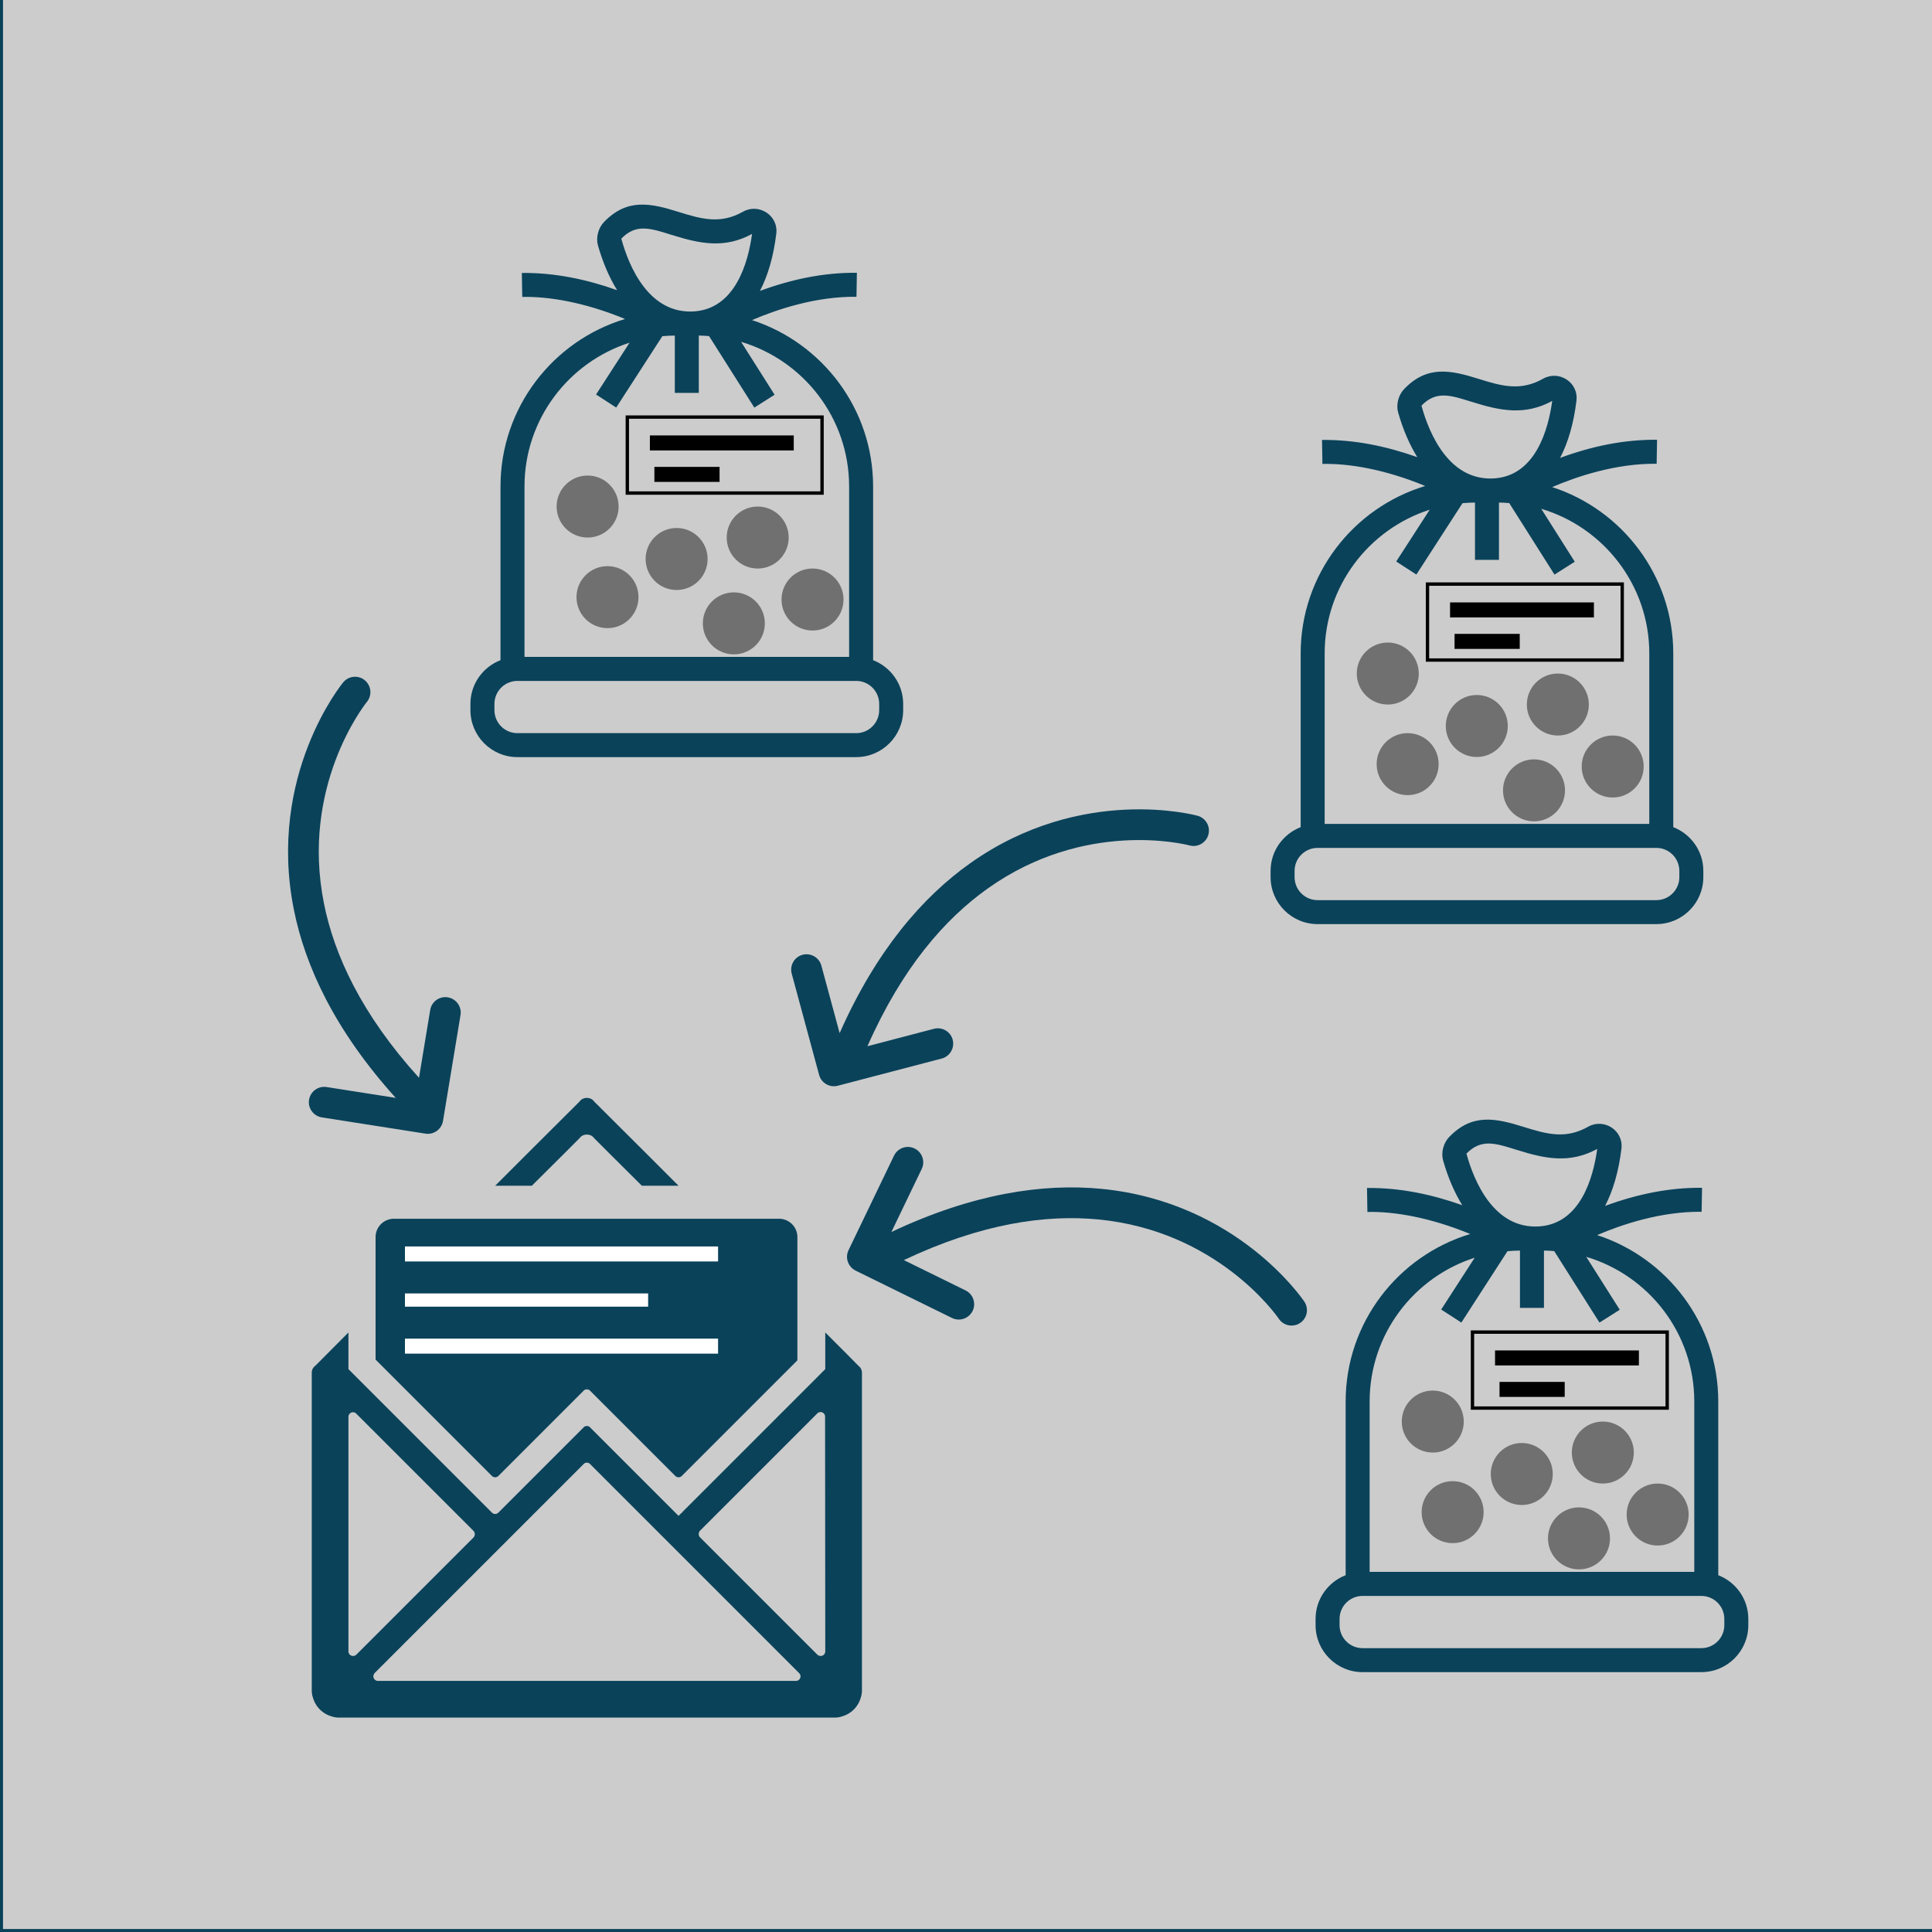 <?xml version="1.0" encoding="UTF-8" standalone="no"?>
<svg
   xmlns:dc="http://purl.org/dc/elements/1.1/"
   xmlns:cc="http://creativecommons.org/ns#"
   xmlns:rdf="http://www.w3.org/1999/02/22-rdf-syntax-ns#"
   xmlns:svg="http://www.w3.org/2000/svg"
   xmlns="http://www.w3.org/2000/svg"
   xmlns:sodipodi="http://sodipodi.sourceforge.net/DTD/sodipodi-0.dtd"
   xmlns:inkscape="http://www.inkscape.org/namespaces/inkscape"
   height="200"
   width="200"
   version="1.1"
   x="0px"
   y="0px"
   viewBox="0 0 134 134"
   enable-background="new 0 0 67 67"
   xml:space="preserve"
   id="svg10"
   sodipodi:docname="pack-envoi.svg"
   inkscape:version="0.92.4 (5da689c313, 2019-01-14)"
   style="fill:#000000"><rect x="0" y="0" width="134" height="134" fill="#808080" stroke="none"/><defs
     id="defs14" /><sodipodi:namedview
     pagecolor="#ffffff"
     bordercolor="#666666"
     borderopacity="1"
     objecttolerance="10"
     gridtolerance="10"
     guidetolerance="10"
     inkscape:pageopacity="0"
     inkscape:pageshadow="2"
     inkscape:window-width="1920"
     inkscape:window-height="1016"
     id="namedview12"
     showgrid="false"
     inkscape:snap-global="false"
     inkscape:zoom="3.337544"
     inkscape:cx="32.491359"
     inkscape:cy="95.514888"
     inkscape:window-x="0"
     inkscape:window-y="27"
     inkscape:window-maximized="1"
     inkscape:current-layer="svg10" /><rect
     style="opacity:1;fill:#cccccc;fill-opacity:1;stroke:#0a425a;stroke-width:0.418;stroke-linecap:round;stroke-miterlimit:4;stroke-dasharray:none;stroke-opacity:1"
     id="rect853"
     width="135.504"
     height="134.5"
     x="0"
     y="-0.5" /><path
     inkscape:connector-curvature="0"
     id="path6"
     d="M 60.557,45.79 V 33.741 c 0,-5.388 -3.533,-9.961 -8.401,-11.54 1.683,-0.722 4.413,-1.651 7.248,-1.617 l 0.028,-1.664 c -2.287,-0.024 -4.534,0.45 -6.724,1.257 0.556,-1.067 0.942,-2.392 1.133,-3.961 0.159,-1.287 -1.223,-2.146 -2.308,-1.533 -1.537,0.865 -2.807,0.538 -4.461,0.017 -2.001,-0.631 -3.591,-0.941 -5.173,0.691 -0.405,0.417 -0.58,1.089 -0.425,1.635 0.34,1.193 0.79,2.229 1.329,3.1 -2.156,-0.766 -4.356,-1.218 -6.608,-1.195 l 0.028,1.664 c 1.835,-0.043 4.337,0.373 7.129,1.53 -4.991,1.505 -8.638,6.14 -8.638,11.615 v 12.048 c -1.217,0.473 -2.086,1.649 -2.086,3.032 v 0.433 c 0,1.797 1.462,3.259 3.258,3.259 h 23.498 c 1.796,0 3.258,-1.462 3.258,-3.259 v -0.433 c 0,-1.383 -0.869,-2.559 -2.086,-3.032 z M 46.572,16.287 c 2.001,0.632 3.698,0.967 5.59,-0.063 -0.277,2.011 -1.165,5.167 -4.003,5.373 -3.128,0.215 -4.531,-3.079 -5.067,-5.045 1.019,-1.051 1.998,-0.731 3.479,-0.264 z m -10.194,17.454 c 0,-4.663 3.065,-8.62 7.286,-9.971 l -2.323,3.593 1.398,0.904 3.199,-4.949 c 0.286,-0.025 0.574,-0.043 0.866,-0.044 v 3.975 h 1.664 v -3.975 c 0.24,9.99e-4 0.475,0.019 0.711,0.036 l 3.14,4.96 1.406,-0.891 -2.324,-3.671 c 4.327,1.286 7.493,5.294 7.493,10.032 v 11.821 H 36.378 Z M 60.979,49.255 c 0,0.879 -0.715,1.595 -1.594,1.595 H 35.887 c -0.879,0 -1.594,-0.716 -1.594,-1.595 v -0.433 c 0,-0.879 0.715,-1.595 1.594,-1.595 h 23.498 c 0.879,0 1.594,0.716 1.594,1.595 z"
     style="fill:#0a425a;fill-opacity:1;stroke-width:0.832" /><g
     transform="matrix(0.318,0,0,0.318,7.631,68.249)"
     data-name="Enveloppe Grid"
     id="g14"
     style="fill:#0a425a;fill-opacity:1"><path
       inkscape:connector-curvature="0"
       d="m 124,44 h -8 l -7.2,-7.16 -3.12,-3.12 a 3.71,3.71 0 0 0 -0.56,-0.56 2.12,2.12 0 0 0 -2.24,0 3.71,3.71 0 0 0 -0.56,0.56 L 99.2,36.84 92,44 h -8 l 7.16,-7.16 11.16,-11.12 a 3.71,3.71 0 0 1 0.56,-0.56 2.12,2.12 0 0 1 2.24,0 3.71,3.71 0 0 1 0.56,0.56 l 11.16,11.12 z"
       id="path4"
       style="fill:#0a425a;fill-opacity:1" /><path
       inkscape:connector-curvature="0"
       d="m 104.6,88.6 a 1,1 0 0 0 -1.2,0 L 104,88 Z"
       id="path6-8"
       style="fill:#0a425a;fill-opacity:1" /><path
       inkscape:connector-curvature="0"
       d="m 149.92,55.2 v 26.88 l -25.2,25.2 a 1,1 0 0 1 -1.44,0 L 104.8,88.8 104.6,88.6 104,88 84.72,107.28 a 1,1 0 0 1 -1.44,0 L 64,88 57.92,81.92 V 55.2 a 4,4 0 0 1 4,-4 h 84 a 4,4 0 0 1 4,4 z"
       id="path8"
       style="fill:#0a425a;fill-opacity:1" /><path
       inkscape:connector-curvature="0"
       d="m 163.68,83.72 a 3.71,3.71 0 0 0 -0.56,-0.56 L 160.68,80.68 160,80 156,76 v 8 l -31.16,31.16 a 0.36,0.36 0 0 1 -0.24,0.24 L 124,116 104.8,96.8 104.6,96.6 a 1,1 0 0 0 -1.2,0 l -18.68,18.68 a 1,1 0 0 1 -1.44,0 L 65.2,97.2 57.92,89.92 56,88 52,84 v -8 l -7.12,7.16 A 3.71,3.71 0 0 0 44.32,83.72 2,2 0 0 0 44,84.84 V 154 a 5,5 0 0 0 0.28,1.72 5.91,5.91 0 0 0 4,4 A 5,5 0 0 0 50,160 h 108 a 5,5 0 0 0 1.72,-0.28 5.91,5.91 0 0 0 4,-4 A 5,5 0 0 0 164,154 V 84.84 a 2,2 0 0 0 -0.32,-1.12 z M 53,146.56 a 1,1 0 0 1 -1,-1 V 94.4 a 1,1 0 0 1 1,-1 1,1 0 0 1 0.72,0.32 l 25.56,25.56 a 1.07,1.07 0 0 1 0,1.44 L 53.72,146.28 A 1.15,1.15 0 0 1 53,146.56 Z M 149.6,152 H 58.44 a 1,1 0 0 1 -1,-1 1.15,1.15 0 0 1 0.28,-0.72 L 103.4,104.6 a 1,1 0 0 1 1.2,0 l 0.2,0.2 38.88,38.88 6.6,6.6 a 1,1 0 0 1 0.32,0.72 1,1 0 0 1 -1,1 z m 6.4,-6.44 a 1,1 0 0 1 -1,1 1.15,1.15 0 0 1 -0.72,-0.28 l -2.6,-2.6 -23,-23 a 1.07,1.07 0 0 1 0,-1.44 l 25.56,-25.56 a 1,1 0 0 1 0.72,-0.32 1,1 0 0 1 1,1 z"
       id="path10"
       style="fill:#0a425a;fill-opacity:1" /><path
       inkscape:connector-curvature="0"
       d="m 104.6,88.6 a 1,1 0 0 0 -1.2,0 L 104,88 Z"
       id="path12"
       style="fill:#0a425a;fill-opacity:1" /></g><circle
     style="opacity:0.451;fill:#000000;fill-opacity:1;stroke:none;stroke-width:0.649;stroke-linecap:round;stroke-miterlimit:4;stroke-dasharray:none;stroke-opacity:1"
     id="path844"
     cx="46.929"
     cy="38.771"
     r="2.15" /><circle
     style="opacity:0.451;fill:#000000;fill-opacity:1;stroke:none;stroke-width:0.649;stroke-linecap:round;stroke-miterlimit:4;stroke-dasharray:none;stroke-opacity:1"
     id="path844-8"
     cx="56.355"
     cy="41.582"
     r="2.15" /><circle
     style="opacity:0.451;fill:#000000;fill-opacity:1;stroke:none;stroke-width:0.649;stroke-linecap:round;stroke-miterlimit:4;stroke-dasharray:none;stroke-opacity:1"
     id="path844-1"
     cx="52.552"
     cy="37.283"
     r="2.15" /><circle
     style="opacity:0.451;fill:#000000;fill-opacity:1;stroke:none;stroke-width:0.649;stroke-linecap:round;stroke-miterlimit:4;stroke-dasharray:none;stroke-opacity:1"
     id="path844-0"
     cx="40.756"
     cy="35.133"
     r="2.15" /><circle
     style="opacity:0.451;fill:#000000;fill-opacity:1;stroke:none;stroke-width:0.649;stroke-linecap:round;stroke-miterlimit:4;stroke-dasharray:none;stroke-opacity:1"
     id="path844-3"
     cx="42.134"
     cy="41.417"
     r="2.15" /><circle
     style="opacity:0.451;fill:#000000;fill-opacity:1;stroke:none;stroke-width:0.649;stroke-linecap:round;stroke-miterlimit:4;stroke-dasharray:none;stroke-opacity:1"
     id="path844-04"
     cx="50.898"
     cy="43.236"
     r="2.15" /><rect
     style="opacity:1;fill:none;fill-opacity:1;stroke:#000000;stroke-width:0.233;stroke-linecap:round;stroke-miterlimit:4;stroke-dasharray:none;stroke-opacity:1"
     id="rect885"
     width="13.506"
     height="5.268"
     x="43.51"
     y="28.929" /><path
     style="fill:#0a425a;fill-opacity:1;stroke:#000000;stroke-width:1.041px;stroke-linecap:butt;stroke-linejoin:miter;stroke-opacity:1"
     d="m 45.075,30.721 h 9.978"
     id="path887"
     inkscape:connector-curvature="0" /><path
     style="fill:#0a425a;fill-opacity:1;stroke:#000000;stroke-width:1.041px;stroke-linecap:butt;stroke-linejoin:miter;stroke-opacity:1"
     d="m 45.387,32.903 h 4.521"
     id="path893"
     inkscape:connector-curvature="0" /><path
     inkscape:connector-curvature="0"
     id="path6-4"
     d="M 119.175,109.253 V 97.204 c 0,-5.388 -3.533,-9.961 -8.401,-11.54 1.683,-0.722 4.413,-1.651 7.248,-1.617 l 0.028,-1.664 c -2.287,-0.024 -4.534,0.45 -6.724,1.257 0.556,-1.067 0.942,-2.392 1.133,-3.96 0.159,-1.287 -1.223,-2.146 -2.308,-1.533 -1.537,0.865 -2.807,0.538 -4.461,0.017 -2.001,-0.631 -3.591,-0.941 -5.173,0.691 -0.405,0.417 -0.58,1.089 -0.425,1.635 0.34,1.193 0.79,2.229 1.329,3.1 -2.156,-0.766 -4.356,-1.218 -6.608,-1.195 l 0.028,1.664 c 1.835,-0.043 4.337,0.373 7.129,1.53 -4.991,1.505 -8.638,6.14 -8.638,11.615 v 12.048 c -1.217,0.473 -2.086,1.649 -2.086,3.032 v 0.433 c 0,1.797 1.462,3.259 3.258,3.259 h 23.498 c 1.796,0 3.258,-1.462 3.258,-3.259 v -0.433 c 0,-1.383 -0.869,-2.559 -2.086,-3.032 z M 105.19,79.75 c 2.001,0.632 3.698,0.967 5.59,-0.063 -0.277,2.011 -1.165,5.167 -4.003,5.373 -3.128,0.215 -4.531,-3.079 -5.067,-5.045 1.019,-1.051 1.998,-0.731 3.479,-0.264 z M 94.996,97.204 c 0,-4.663 3.065,-8.62 7.286,-9.971 l -2.323,3.593 1.398,0.904 3.199,-4.949 c 0.286,-0.025 0.574,-0.043 0.866,-0.044 v 3.975 h 1.664 V 86.737 c 0.24,9.94e-4 0.475,0.019 0.711,0.036 l 3.14,4.96 1.406,-0.891 -2.324,-3.671 c 4.327,1.286 7.493,5.294 7.493,10.032 v 11.821 H 94.996 Z m 24.601,15.514 c 0,0.879 -0.715,1.595 -1.594,1.595 H 94.504 c -0.879,0 -1.594,-0.716 -1.594,-1.595 v -0.433 c 0,-0.879 0.715,-1.595 1.594,-1.595 h 23.498 c 0.879,0 1.594,0.716 1.594,1.595 z"
     style="fill:#0a425a;fill-opacity:1;stroke-width:0.832" /><circle
     style="opacity:0.451;fill:#000000;fill-opacity:1;stroke:none;stroke-width:0.649;stroke-linecap:round;stroke-miterlimit:4;stroke-dasharray:none;stroke-opacity:1"
     id="path844-4"
     cx="105.547"
     cy="102.234"
     r="2.15" /><circle
     style="opacity:0.451;fill:#000000;fill-opacity:1;stroke:none;stroke-width:0.649;stroke-linecap:round;stroke-miterlimit:4;stroke-dasharray:none;stroke-opacity:1"
     id="path844-8-4"
     cx="114.972"
     cy="105.046"
     r="2.15" /><circle
     style="opacity:0.451;fill:#000000;fill-opacity:1;stroke:none;stroke-width:0.649;stroke-linecap:round;stroke-miterlimit:4;stroke-dasharray:none;stroke-opacity:1"
     id="path844-1-7"
     cx="111.169"
     cy="100.746"
     r="2.15" /><circle
     style="opacity:0.451;fill:#000000;fill-opacity:1;stroke:none;stroke-width:0.649;stroke-linecap:round;stroke-miterlimit:4;stroke-dasharray:none;stroke-opacity:1"
     id="path844-0-6"
     cx="99.374"
     cy="98.597"
     r="2.15" /><circle
     style="opacity:0.451;fill:#000000;fill-opacity:1;stroke:none;stroke-width:0.649;stroke-linecap:round;stroke-miterlimit:4;stroke-dasharray:none;stroke-opacity:1"
     id="path844-3-3"
     cx="100.752"
     cy="104.88"
     r="2.15" /><circle
     style="opacity:0.451;fill:#000000;fill-opacity:1;stroke:none;stroke-width:0.649;stroke-linecap:round;stroke-miterlimit:4;stroke-dasharray:none;stroke-opacity:1"
     id="path844-04-1"
     cx="109.516"
     cy="106.699"
     r="2.15" /><rect
     style="opacity:1;fill:none;fill-opacity:1;stroke:#000000;stroke-width:0.233;stroke-linecap:round;stroke-miterlimit:4;stroke-dasharray:none;stroke-opacity:1"
     id="rect885-7"
     width="13.506"
     height="5.268"
     x="102.128"
     y="92.392" /><path
     style="fill:#0a425a;fill-opacity:1;stroke:#000000;stroke-width:1.041px;stroke-linecap:butt;stroke-linejoin:miter;stroke-opacity:1"
     d="m 103.693,94.184 h 9.978"
     id="path887-5"
     inkscape:connector-curvature="0" /><path
     style="fill:#0a425a;fill-opacity:1;stroke:#000000;stroke-width:1.041px;stroke-linecap:butt;stroke-linejoin:miter;stroke-opacity:1"
     d="m 104.004,96.367 h 4.521"
     id="path893-9"
     inkscape:connector-curvature="0" /><path
     inkscape:connector-curvature="0"
     id="path6-6"
     d="M 116.055,57.372 V 45.323 c 0,-5.388 -3.533,-9.961 -8.401,-11.54 1.683,-0.722 4.413,-1.651 7.248,-1.617 l 0.028,-1.664 c -2.287,-0.024 -4.534,0.45 -6.724,1.257 0.556,-1.067 0.942,-2.392 1.133,-3.961 0.159,-1.287 -1.223,-2.146 -2.308,-1.533 -1.537,0.865 -2.807,0.538 -4.461,0.017 -2.001,-0.631 -3.591,-0.941 -5.173,0.691 -0.405,0.417 -0.58,1.089 -0.425,1.635 0.34,1.193 0.79,2.229 1.329,3.1 -2.156,-0.766 -4.356,-1.218 -6.608,-1.195 l 0.028,1.664 c 1.835,-0.043 4.337,0.373 7.129,1.53 -4.991,1.505 -8.638,6.14 -8.638,11.615 v 12.048 c -1.217,0.473 -2.086,1.649 -2.086,3.032 v 0.433 c 0,1.797 1.462,3.259 3.258,3.259 h 23.498 c 1.796,0 3.258,-1.462 3.258,-3.259 v -0.433 c 0,-1.383 -0.869,-2.559 -2.086,-3.032 z M 102.07,27.869 c 2.001,0.632 3.698,0.967 5.59,-0.063 -0.277,2.011 -1.165,5.167 -4.003,5.373 -3.128,0.215 -4.531,-3.079 -5.067,-5.045 1.019,-1.051 1.998,-0.731 3.479,-0.264 z m -10.194,17.454 c 0,-4.663 3.065,-8.62 7.286,-9.971 l -2.323,3.593 1.398,0.904 3.199,-4.949 c 0.286,-0.025 0.574,-0.043 0.866,-0.044 v 3.975 h 1.664 v -3.975 c 0.24,9.99e-4 0.475,0.019 0.711,0.036 l 3.14,4.96 1.406,-0.891 -2.324,-3.671 c 4.327,1.286 7.493,5.294 7.493,10.032 v 11.821 H 91.876 Z m 24.601,15.514 c 0,0.879 -0.715,1.595 -1.594,1.595 H 91.384 c -0.879,0 -1.594,-0.716 -1.594,-1.595 v -0.433 c 0,-0.879 0.715,-1.595 1.594,-1.595 h 23.498 c 0.879,0 1.594,0.716 1.594,1.595 z"
     style="fill:#0a425a;fill-opacity:1;stroke-width:0.832" /><circle
     style="opacity:0.451;fill:#000000;fill-opacity:1;stroke:none;stroke-width:0.649;stroke-linecap:round;stroke-miterlimit:4;stroke-dasharray:none;stroke-opacity:1"
     id="path844-2"
     cx="102.427"
     cy="50.353"
     r="2.15" /><circle
     style="opacity:0.451;fill:#000000;fill-opacity:1;stroke:none;stroke-width:0.649;stroke-linecap:round;stroke-miterlimit:4;stroke-dasharray:none;stroke-opacity:1"
     id="path844-8-1"
     cx="111.853"
     cy="53.164"
     r="2.15" /><circle
     style="opacity:0.451;fill:#000000;fill-opacity:1;stroke:none;stroke-width:0.649;stroke-linecap:round;stroke-miterlimit:4;stroke-dasharray:none;stroke-opacity:1"
     id="path844-1-78"
     cx="108.049"
     cy="48.865"
     r="2.15" /><circle
     style="opacity:0.451;fill:#000000;fill-opacity:1;stroke:none;stroke-width:0.649;stroke-linecap:round;stroke-miterlimit:4;stroke-dasharray:none;stroke-opacity:1"
     id="path844-0-5"
     cx="96.254"
     cy="46.715"
     r="2.15" /><circle
     style="opacity:0.451;fill:#000000;fill-opacity:1;stroke:none;stroke-width:0.649;stroke-linecap:round;stroke-miterlimit:4;stroke-dasharray:none;stroke-opacity:1"
     id="path844-3-7"
     cx="97.632"
     cy="52.999"
     r="2.15" /><circle
     style="opacity:0.451;fill:#000000;fill-opacity:1;stroke:none;stroke-width:0.649;stroke-linecap:round;stroke-miterlimit:4;stroke-dasharray:none;stroke-opacity:1"
     id="path844-04-4"
     cx="106.396"
     cy="54.818"
     r="2.15" /><rect
     style="opacity:1;fill:none;fill-opacity:1;stroke:#000000;stroke-width:0.233;stroke-linecap:round;stroke-miterlimit:4;stroke-dasharray:none;stroke-opacity:1"
     id="rect885-1"
     width="13.506"
     height="5.268"
     x="99.008"
     y="40.511" /><path
     style="fill:#0a425a;fill-opacity:1;stroke:#000000;stroke-width:1.041px;stroke-linecap:butt;stroke-linejoin:miter;stroke-opacity:1"
     d="m 100.573,42.303 h 9.978"
     id="path887-8"
     inkscape:connector-curvature="0" /><path
     style="fill:#0a425a;fill-opacity:1;stroke:#000000;stroke-width:1.041px;stroke-linecap:butt;stroke-linejoin:miter;stroke-opacity:1"
     d="m 100.885,44.485 h 4.521"
     id="path893-5"
     inkscape:connector-curvature="0" /><path
     style="fill:#ffffff;stroke:#ffffff;stroke-width:1.041px;stroke-linecap:butt;stroke-linejoin:miter;stroke-opacity:1"
     d="M 28.087,86.972 H 49.804"
     id="path961"
     inkscape:connector-curvature="0"
     sodipodi:nodetypes="cc" /><path
     style="fill:#ffffff;stroke:#ffffff;stroke-width:0.917px;stroke-linecap:butt;stroke-linejoin:miter;stroke-opacity:1"
     d="M 28.087,90.169 H 44.954"
     id="path961-9"
     inkscape:connector-curvature="0"
     sodipodi:nodetypes="cc" /><path
     style="fill:#ffffff;stroke:#ffffff;stroke-width:1.041px;stroke-linecap:butt;stroke-linejoin:miter;stroke-opacity:1"
     d="M 28.087,93.366 H 49.804"
     id="path961-7"
     inkscape:connector-curvature="0"
     sodipodi:nodetypes="cc" /><path
     style="stroke-width:0.317;fill:#0a425a;fill-opacity:1"
     inkscape:connector-curvature="0"
     d="m 30.726,77.748 1.215,-7.349 c 0.021,-0.131 0.018,-0.26 -0.007,-0.382 -0.084,-0.422 -0.421,-0.768 -0.871,-0.844 -0.581,-0.096 -1.129,0.297 -1.225,0.878 l -0.777,4.704 c -4.005,-4.426 -5.879,-8.526 -6.593,-12.095 -0.808,-4.05 -0.123,-7.458 0.797,-9.915 0.92,-2.454 2.082,-3.939 2.178,-4.057 0.004,-0.006 0.004,-0.006 0.004,-0.006 l 0.001,-2.16e-4 c 0.211,-0.257 0.282,-0.584 0.222,-0.887 -0.046,-0.232 -0.17,-0.451 -0.367,-0.613 -0.454,-0.374 -1.125,-0.309 -1.5,0.145 -0.049,0.062 -1.354,1.653 -2.433,4.408 -1.077,2.751 -1.922,6.686 -0.991,11.343 0.79,3.963 2.867,8.417 7.068,13.069 L 22.653,75.395 v 0 c -0.582,-0.091 -1.126,0.306 -1.218,0.887 -0.091,0.581 0.306,1.126 0.887,1.218 l 7.187,1.127 c 0.577,0.091 1.12,-0.302 1.216,-0.879 z"
     id="path2"
     inkscape:transform-center-x="2.5855064"
     inkscape:transform-center-y="0.68439874" /><path
     style="fill:#0a425a;stroke-width:0.317;fill-opacity:1"
     inkscape:connector-curvature="0"
     d="m 59.345,88.128 6.685,3.285 c 0.119,0.058 0.243,0.093 0.368,0.104 0.429,0.041 0.857,-0.181 1.059,-0.59 0.259,-0.528 0.041,-1.167 -0.487,-1.426 l -4.28,-2.103 c 5.394,-2.556 9.861,-3.167 13.484,-2.82 4.111,0.396 7.176,2.036 9.263,3.626 2.084,1.589 3.17,3.131 3.255,3.257 0.004,0.005 0.004,0.005 0.004,0.005 l -1.09e-4,0.001 c 0.185,0.276 0.477,0.439 0.785,0.468 0.235,0.022 0.48,-0.033 0.693,-0.175 0.489,-0.327 0.621,-0.988 0.295,-1.478 -0.045,-0.065 -1.192,-1.774 -3.517,-3.602 -2.323,-1.825 -5.846,-3.771 -10.573,-4.225 -4.022,-0.388 -8.886,0.315 -14.553,2.993 l 2.103,-4.371 v 0 c 0.255,-0.531 0.032,-1.166 -0.498,-1.422 -0.53,-0.255 -1.167,-0.032 -1.422,0.498 l -3.155,6.555 c -0.254,0.527 -0.035,1.159 0.49,1.418 z"
     id="path2-5"
     inkscape:transform-center-x="0.25040583"
     inkscape:transform-center-y="-4.8176707" /><path
     style="fill:#0a425a;stroke-width:0.317;fill-opacity:1"
     inkscape:connector-curvature="0"
     d="m 58.111,75.304 7.206,-1.886 c 0.128,-0.034 0.245,-0.089 0.346,-0.162 0.351,-0.249 0.53,-0.698 0.415,-1.139 -0.149,-0.569 -0.732,-0.91 -1.301,-0.761 l -4.613,1.208 c 2.41,-5.461 5.389,-8.844 8.358,-10.951 3.369,-2.388 6.76,-3.153 9.379,-3.314 2.616,-0.16 4.445,0.296 4.592,0.336 0.007,8.53e-4 0.007,8.53e-4 0.007,8.53e-4 l 5.81e-4,8.64e-4 c 0.321,0.088 0.648,0.02 0.9,-0.159 0.193,-0.137 0.342,-0.339 0.41,-0.585 0.157,-0.567 -0.176,-1.153 -0.743,-1.311 -0.077,-0.02 -2.061,-0.563 -5.017,-0.425 -2.951,0.138 -6.889,0.97 -10.762,3.718 -3.297,2.336 -6.517,6.049 -9.053,11.781 l -1.267,-4.682 v 0 c -0.154,-0.568 -0.738,-0.903 -1.307,-0.751 -0.568,0.153 -0.904,0.738 -0.75,1.307 l 1.9,7.023 c 0.153,0.564 0.732,0.9 1.298,0.752 z"
     id="path2-3"
     inkscape:transform-center-x="2.1461425"
     inkscape:transform-center-y="-1.2062442" /></svg>